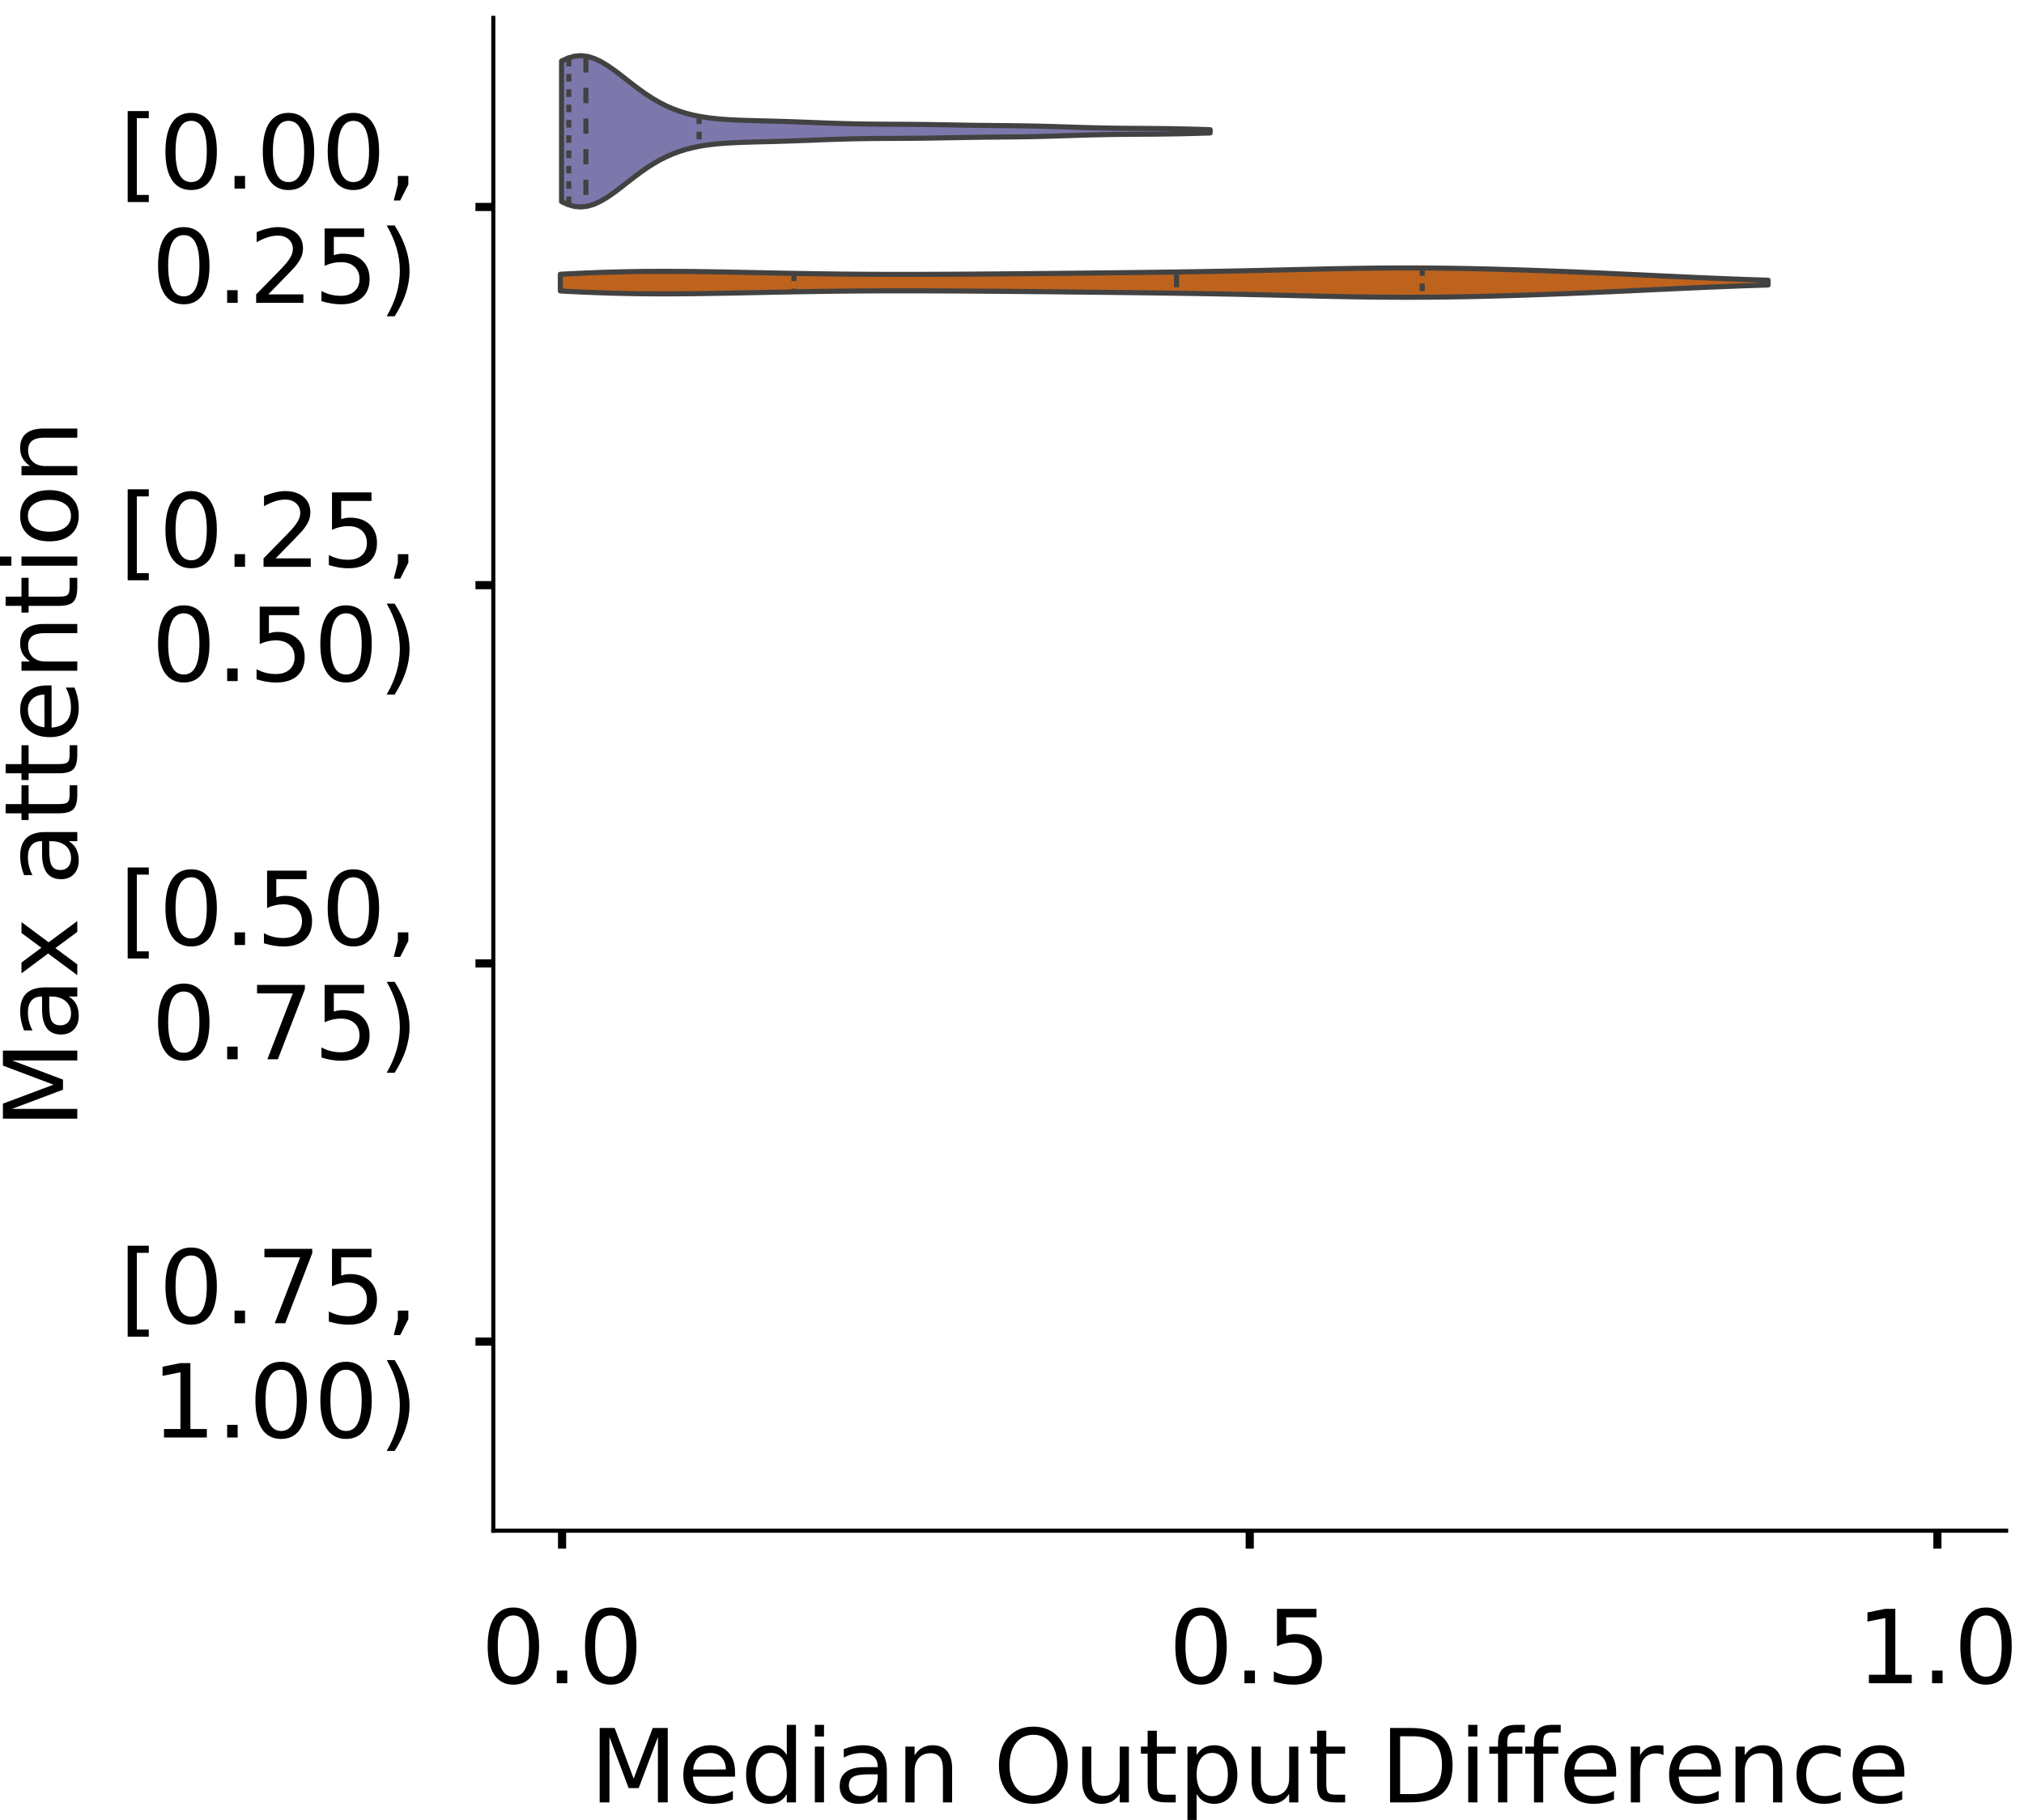 <?xml version="1.0" encoding="utf-8" standalone="no"?>
<!DOCTYPE svg PUBLIC "-//W3C//DTD SVG 1.1//EN"
  "http://www.w3.org/Graphics/SVG/1.1/DTD/svg11.dtd">
<!-- Created with matplotlib (https://matplotlib.org/) -->
<svg height="356.753pt" version="1.1" viewBox="0 0 396.753 356.753" width="396.753pt" xmlns="http://www.w3.org/2000/svg" xmlns:xlink="http://www.w3.org/1999/xlink">
 <defs>
  <style type="text/css">
*{stroke-linecap:butt;stroke-linejoin:round;}
  </style>
 </defs>
 <g id="figure_1">
  <g id="patch_1">
   <path d="M 0 356.753 
L 396.753 356.753 
L 396.753 0 
L 0 0 
z
" style="fill:#ffffff;"/>
  </g>
  <g id="axes_1">
   <g id="patch_2">
    <path d="M 96.7 300.053 
L 393.253 300.053 
L 393.253 3.5 
L 96.7 3.5 
z
" style="fill:#ffffff;"/>
   </g>
   <g id="PolyCollection_1">
    <defs>
     <path d="M 110.079 -317.237 
L 110.079 -344.787 
L 111.363 -345.388 
L 112.647 -345.743 
L 113.932 -345.839 
L 115.216 -345.682 
L 116.5 -345.288 
L 117.784 -344.688 
L 119.069 -343.921 
L 120.353 -343.031 
L 121.637 -342.064 
L 122.921 -341.062 
L 124.206 -340.065 
L 125.49 -339.103 
L 126.774 -338.202 
L 128.059 -337.376 
L 129.343 -336.637 
L 130.627 -335.987 
L 131.911 -335.426 
L 133.196 -334.949 
L 134.48 -334.551 
L 135.764 -334.222 
L 137.048 -333.954 
L 138.333 -333.741 
L 139.617 -333.572 
L 140.901 -333.441 
L 142.185 -333.34 
L 143.47 -333.262 
L 144.754 -333.203 
L 146.038 -333.156 
L 147.323 -333.118 
L 148.607 -333.084 
L 149.891 -333.052 
L 151.175 -333.019 
L 152.46 -332.983 
L 153.744 -332.945 
L 155.028 -332.902 
L 156.312 -332.857 
L 157.597 -332.809 
L 158.881 -332.76 
L 160.165 -332.71 
L 161.449 -332.661 
L 162.734 -332.615 
L 164.018 -332.572 
L 165.302 -332.533 
L 166.587 -332.499 
L 167.871 -332.471 
L 169.155 -332.448 
L 170.439 -332.431 
L 171.724 -332.418 
L 173.008 -332.408 
L 174.292 -332.401 
L 175.576 -332.394 
L 176.861 -332.388 
L 178.145 -332.38 
L 179.429 -332.369 
L 180.713 -332.356 
L 181.998 -332.34 
L 183.282 -332.321 
L 184.566 -332.3 
L 185.851 -332.278 
L 187.135 -332.255 
L 188.419 -332.232 
L 189.703 -332.211 
L 190.988 -332.192 
L 192.272 -332.175 
L 193.556 -332.16 
L 194.84 -332.147 
L 196.125 -332.135 
L 197.409 -332.122 
L 198.693 -332.108 
L 199.977 -332.092 
L 201.262 -332.072 
L 202.546 -332.048 
L 203.83 -332.02 
L 205.115 -331.987 
L 206.399 -331.95 
L 207.683 -331.911 
L 208.967 -331.87 
L 210.252 -331.828 
L 211.536 -331.788 
L 212.82 -331.749 
L 214.104 -331.714 
L 215.389 -331.683 
L 216.673 -331.657 
L 217.957 -331.636 
L 219.241 -331.619 
L 220.526 -331.606 
L 221.81 -331.596 
L 223.094 -331.587 
L 224.379 -331.579 
L 225.663 -331.57 
L 226.947 -331.558 
L 228.231 -331.544 
L 229.516 -331.526 
L 230.8 -331.503 
L 232.084 -331.476 
L 233.368 -331.445 
L 234.653 -331.411 
L 235.937 -331.374 
L 237.221 -331.336 
L 237.221 -330.688 
L 237.221 -330.688 
L 235.937 -330.649 
L 234.653 -330.612 
L 233.368 -330.578 
L 232.084 -330.547 
L 230.8 -330.52 
L 229.516 -330.498 
L 228.231 -330.48 
L 226.947 -330.465 
L 225.663 -330.454 
L 224.379 -330.445 
L 223.094 -330.437 
L 221.81 -330.428 
L 220.526 -330.418 
L 219.241 -330.405 
L 217.957 -330.388 
L 216.673 -330.366 
L 215.389 -330.34 
L 214.104 -330.309 
L 212.82 -330.274 
L 211.536 -330.236 
L 210.252 -330.195 
L 208.967 -330.154 
L 207.683 -330.113 
L 206.399 -330.073 
L 205.115 -330.037 
L 203.83 -330.004 
L 202.546 -329.976 
L 201.262 -329.952 
L 199.977 -329.932 
L 198.693 -329.915 
L 197.409 -329.901 
L 196.125 -329.889 
L 194.84 -329.877 
L 193.556 -329.863 
L 192.272 -329.849 
L 190.988 -329.832 
L 189.703 -329.813 
L 188.419 -329.792 
L 187.135 -329.769 
L 185.851 -329.746 
L 184.566 -329.724 
L 183.282 -329.702 
L 181.998 -329.683 
L 180.713 -329.667 
L 179.429 -329.654 
L 178.145 -329.644 
L 176.861 -329.636 
L 175.576 -329.629 
L 174.292 -329.623 
L 173.008 -329.615 
L 171.724 -329.606 
L 170.439 -329.593 
L 169.155 -329.575 
L 167.871 -329.553 
L 166.587 -329.524 
L 165.302 -329.491 
L 164.018 -329.452 
L 162.734 -329.409 
L 161.449 -329.362 
L 160.165 -329.314 
L 158.881 -329.264 
L 157.597 -329.214 
L 156.312 -329.166 
L 155.028 -329.121 
L 153.744 -329.079 
L 152.46 -329.04 
L 151.175 -329.005 
L 149.891 -328.972 
L 148.607 -328.94 
L 147.323 -328.906 
L 146.038 -328.867 
L 144.754 -328.821 
L 143.47 -328.761 
L 142.185 -328.684 
L 140.901 -328.583 
L 139.617 -328.452 
L 138.333 -328.283 
L 137.048 -328.069 
L 135.764 -327.802 
L 134.48 -327.473 
L 133.196 -327.074 
L 131.911 -326.597 
L 130.627 -326.036 
L 129.343 -325.387 
L 128.059 -324.647 
L 126.774 -323.822 
L 125.49 -322.92 
L 124.206 -321.959 
L 122.921 -320.961 
L 121.637 -319.96 
L 120.353 -318.993 
L 119.069 -318.103 
L 117.784 -317.336 
L 116.5 -316.736 
L 115.216 -316.342 
L 113.932 -316.184 
L 112.647 -316.281 
L 111.363 -316.635 
L 110.079 -317.237 
z
" id="m1b90cac1bf" style="stroke:#424242;"/>
    </defs>
    <g clip-path="url(#p2d5c9ad219)">
     <use style="fill:#7c78ab;stroke:#424242;" x="0" xlink:href="#m1b90cac1bf" y="356.753"/>
    </g>
   </g>
   <g id="PolyCollection_2">
    <defs>
     <path d="M 109.837 -299.717 
L 109.837 -302.996 
L 112.228 -303.119 
L 114.62 -303.23 
L 117.011 -303.327 
L 119.403 -303.407 
L 121.794 -303.47 
L 124.186 -303.517 
L 126.577 -303.547 
L 128.969 -303.561 
L 131.36 -303.561 
L 133.752 -303.548 
L 136.143 -303.525 
L 138.535 -303.493 
L 140.926 -303.454 
L 143.318 -303.411 
L 145.709 -303.364 
L 148.101 -303.315 
L 150.492 -303.266 
L 152.884 -303.219 
L 155.275 -303.173 
L 157.667 -303.131 
L 160.058 -303.093 
L 162.45 -303.059 
L 164.841 -303.031 
L 167.233 -303.008 
L 169.624 -302.99 
L 172.016 -302.978 
L 174.407 -302.971 
L 176.799 -302.969 
L 179.19 -302.971 
L 181.581 -302.976 
L 183.973 -302.985 
L 186.364 -302.996 
L 188.756 -303.01 
L 191.147 -303.026 
L 193.539 -303.043 
L 195.93 -303.062 
L 198.322 -303.082 
L 200.713 -303.103 
L 203.105 -303.125 
L 205.496 -303.148 
L 207.888 -303.172 
L 210.279 -303.197 
L 212.671 -303.222 
L 215.062 -303.247 
L 217.454 -303.274 
L 219.845 -303.301 
L 222.237 -303.328 
L 224.628 -303.357 
L 227.02 -303.388 
L 229.411 -303.42 
L 231.803 -303.455 
L 234.194 -303.492 
L 236.586 -303.532 
L 238.977 -303.575 
L 241.369 -303.621 
L 243.76 -303.67 
L 246.152 -303.722 
L 248.543 -303.776 
L 250.935 -303.832 
L 253.326 -303.888 
L 255.718 -303.944 
L 258.109 -303.999 
L 260.501 -304.05 
L 262.892 -304.098 
L 265.284 -304.139 
L 267.675 -304.174 
L 270.067 -304.201 
L 272.458 -304.219 
L 274.85 -304.228 
L 277.241 -304.227 
L 279.633 -304.216 
L 282.024 -304.196 
L 284.416 -304.165 
L 286.807 -304.126 
L 289.199 -304.078 
L 291.59 -304.023 
L 293.982 -303.96 
L 296.373 -303.89 
L 298.765 -303.815 
L 301.156 -303.734 
L 303.548 -303.648 
L 305.939 -303.556 
L 308.331 -303.461 
L 310.722 -303.361 
L 313.113 -303.258 
L 315.505 -303.151 
L 317.896 -303.041 
L 320.288 -302.93 
L 322.679 -302.817 
L 325.071 -302.704 
L 327.462 -302.592 
L 329.854 -302.481 
L 332.245 -302.373 
L 334.637 -302.269 
L 337.028 -302.168 
L 339.42 -302.074 
L 341.811 -301.985 
L 344.203 -301.902 
L 346.594 -301.826 
L 346.594 -300.887 
L 346.594 -300.887 
L 344.203 -300.811 
L 341.811 -300.728 
L 339.42 -300.639 
L 337.028 -300.545 
L 334.637 -300.444 
L 332.245 -300.34 
L 329.854 -300.232 
L 327.462 -300.121 
L 325.071 -300.009 
L 322.679 -299.896 
L 320.288 -299.783 
L 317.896 -299.672 
L 315.505 -299.562 
L 313.113 -299.455 
L 310.722 -299.352 
L 308.331 -299.252 
L 305.939 -299.157 
L 303.548 -299.065 
L 301.156 -298.979 
L 298.765 -298.898 
L 296.373 -298.823 
L 293.982 -298.753 
L 291.59 -298.69 
L 289.199 -298.635 
L 286.807 -298.587 
L 284.416 -298.548 
L 282.024 -298.517 
L 279.633 -298.497 
L 277.241 -298.486 
L 274.85 -298.485 
L 272.458 -298.494 
L 270.067 -298.512 
L 267.675 -298.539 
L 265.284 -298.574 
L 262.892 -298.615 
L 260.501 -298.663 
L 258.109 -298.714 
L 255.718 -298.769 
L 253.326 -298.825 
L 250.935 -298.881 
L 248.543 -298.937 
L 246.152 -298.991 
L 243.76 -299.043 
L 241.369 -299.092 
L 238.977 -299.138 
L 236.586 -299.181 
L 234.194 -299.221 
L 231.803 -299.258 
L 229.411 -299.293 
L 227.02 -299.325 
L 224.628 -299.356 
L 222.237 -299.385 
L 219.845 -299.412 
L 217.454 -299.439 
L 215.062 -299.466 
L 212.671 -299.491 
L 210.279 -299.516 
L 207.888 -299.541 
L 205.496 -299.565 
L 203.105 -299.588 
L 200.713 -299.61 
L 198.322 -299.631 
L 195.93 -299.651 
L 193.539 -299.67 
L 191.147 -299.687 
L 188.756 -299.703 
L 186.364 -299.717 
L 183.973 -299.728 
L 181.581 -299.737 
L 179.19 -299.742 
L 176.799 -299.744 
L 174.407 -299.742 
L 172.016 -299.735 
L 169.624 -299.723 
L 167.233 -299.705 
L 164.841 -299.682 
L 162.45 -299.654 
L 160.058 -299.62 
L 157.667 -299.582 
L 155.275 -299.54 
L 152.884 -299.494 
L 150.492 -299.447 
L 148.101 -299.398 
L 145.709 -299.349 
L 143.318 -299.302 
L 140.926 -299.259 
L 138.535 -299.22 
L 136.143 -299.188 
L 133.752 -299.165 
L 131.36 -299.152 
L 128.969 -299.152 
L 126.577 -299.166 
L 124.186 -299.196 
L 121.794 -299.243 
L 119.403 -299.306 
L 117.011 -299.386 
L 114.62 -299.483 
L 112.228 -299.594 
L 109.837 -299.717 
z
" id="m56d93f0225" style="stroke:#424242;"/>
    </defs>
    <g clip-path="url(#p2d5c9ad219)">
     <use style="fill:#be631d;stroke:#424242;" x="0" xlink:href="#m56d93f0225" y="356.753"/>
    </g>
   </g>
   <g id="patch_3">
    <path clip-path="url(#p2d5c9ad219)" d="M 110.18 40.569 
L 110.18 40.569 
L 110.18 40.569 
L 110.18 40.569 
z
" style="fill:#7c78ab;stroke:#424242;stroke-linejoin:miter;stroke-width:0.5;"/>
   </g>
   <g id="patch_4">
    <path clip-path="url(#p2d5c9ad219)" d="M 110.18 40.569 
L 110.18 40.569 
L 110.18 40.569 
L 110.18 40.569 
z
" style="fill:#be631d;stroke:#424242;stroke-linejoin:miter;stroke-width:0.5;"/>
   </g>
   <g id="matplotlib.axis_1">
    <g id="xtick_1">
     <g id="line2d_1">
      <defs>
       <path d="M 0 0 
L 0 3.5 
" id="m2cf80d3ca0" style="stroke:#000000;stroke-width:1.6;"/>
      </defs>
      <g>
       <use style="stroke:#000000;stroke-width:1.6;" x="110.18" xlink:href="#m2cf80d3ca0" y="300.053"/>
      </g>
     </g>
     <g id="text_1">
      <!-- 0.0 -->
      <defs>
       <path d="M 31.781 66.406 
Q 24.172 66.406 20.328 58.906 
Q 16.5 51.422 16.5 36.375 
Q 16.5 21.391 20.328 13.891 
Q 24.172 6.391 31.781 6.391 
Q 39.453 6.391 43.281 13.891 
Q 47.125 21.391 47.125 36.375 
Q 47.125 51.422 43.281 58.906 
Q 39.453 66.406 31.781 66.406 
z
M 31.781 74.219 
Q 44.047 74.219 50.516 64.516 
Q 56.984 54.828 56.984 36.375 
Q 56.984 17.969 50.516 8.266 
Q 44.047 -1.422 31.781 -1.422 
Q 19.531 -1.422 13.062 8.266 
Q 6.594 17.969 6.594 36.375 
Q 6.594 54.828 13.062 64.516 
Q 19.531 74.219 31.781 74.219 
z
" id="DejaVuSans-48"/>
       <path d="M 10.688 12.406 
L 21 12.406 
L 21 0 
L 10.688 0 
z
" id="DejaVuSans-46"/>
      </defs>
      <g transform="translate(94.277 329.95)scale(0.2 -0.2)">
       <use xlink:href="#DejaVuSans-48"/>
       <use x="63.623" xlink:href="#DejaVuSans-46"/>
       <use x="95.41" xlink:href="#DejaVuSans-48"/>
      </g>
     </g>
    </g>
    <g id="xtick_2">
     <g id="line2d_2">
      <g>
       <use style="stroke:#000000;stroke-width:1.6;" x="244.977" xlink:href="#m2cf80d3ca0" y="300.053"/>
      </g>
     </g>
     <g id="text_2">
      <!-- 0.5 -->
      <defs>
       <path d="M 10.797 72.906 
L 49.516 72.906 
L 49.516 64.594 
L 19.828 64.594 
L 19.828 46.734 
Q 21.969 47.469 24.109 47.828 
Q 26.266 48.188 28.422 48.188 
Q 40.625 48.188 47.75 41.5 
Q 54.891 34.812 54.891 23.391 
Q 54.891 11.625 47.562 5.094 
Q 40.234 -1.422 26.906 -1.422 
Q 22.312 -1.422 17.547 -0.641 
Q 12.797 0.141 7.719 1.703 
L 7.719 11.625 
Q 12.109 9.234 16.797 8.062 
Q 21.484 6.891 26.703 6.891 
Q 35.156 6.891 40.078 11.328 
Q 45.016 15.766 45.016 23.391 
Q 45.016 31 40.078 35.438 
Q 35.156 39.891 26.703 39.891 
Q 22.75 39.891 18.812 39.016 
Q 14.891 38.141 10.797 36.281 
z
" id="DejaVuSans-53"/>
      </defs>
      <g transform="translate(229.074 329.95)scale(0.2 -0.2)">
       <use xlink:href="#DejaVuSans-48"/>
       <use x="63.623" xlink:href="#DejaVuSans-46"/>
       <use x="95.41" xlink:href="#DejaVuSans-53"/>
      </g>
     </g>
    </g>
    <g id="xtick_3">
     <g id="line2d_3">
      <g>
       <use style="stroke:#000000;stroke-width:1.6;" x="379.774" xlink:href="#m2cf80d3ca0" y="300.053"/>
      </g>
     </g>
     <g id="text_3">
      <!-- 1.0 -->
      <defs>
       <path d="M 12.406 8.297 
L 28.516 8.297 
L 28.516 63.922 
L 10.984 60.406 
L 10.984 69.391 
L 28.422 72.906 
L 38.281 72.906 
L 38.281 8.297 
L 54.391 8.297 
L 54.391 0 
L 12.406 0 
z
" id="DejaVuSans-49"/>
      </defs>
      <g transform="translate(363.871 329.95)scale(0.2 -0.2)">
       <use xlink:href="#DejaVuSans-49"/>
       <use x="63.623" xlink:href="#DejaVuSans-46"/>
       <use x="95.41" xlink:href="#DejaVuSans-48"/>
      </g>
     </g>
    </g>
    <g id="text_4">
     <!-- Median Output Difference -->
     <defs>
      <path d="M 9.812 72.906 
L 24.516 72.906 
L 43.109 23.297 
L 61.812 72.906 
L 76.516 72.906 
L 76.516 0 
L 66.891 0 
L 66.891 64.016 
L 48.094 14.016 
L 38.188 14.016 
L 19.391 64.016 
L 19.391 0 
L 9.812 0 
z
" id="DejaVuSans-77"/>
      <path d="M 56.203 29.594 
L 56.203 25.203 
L 14.891 25.203 
Q 15.484 15.922 20.484 11.062 
Q 25.484 6.203 34.422 6.203 
Q 39.594 6.203 44.453 7.469 
Q 49.312 8.734 54.109 11.281 
L 54.109 2.781 
Q 49.266 0.734 44.188 -0.344 
Q 39.109 -1.422 33.891 -1.422 
Q 20.797 -1.422 13.156 6.188 
Q 5.516 13.812 5.516 26.812 
Q 5.516 40.234 12.766 48.109 
Q 20.016 56 32.328 56 
Q 43.359 56 49.781 48.891 
Q 56.203 41.797 56.203 29.594 
z
M 47.219 32.234 
Q 47.125 39.594 43.094 43.984 
Q 39.062 48.391 32.422 48.391 
Q 24.906 48.391 20.391 44.141 
Q 15.875 39.891 15.188 32.172 
z
" id="DejaVuSans-101"/>
      <path d="M 45.406 46.391 
L 45.406 75.984 
L 54.391 75.984 
L 54.391 0 
L 45.406 0 
L 45.406 8.203 
Q 42.578 3.328 38.25 0.953 
Q 33.938 -1.422 27.875 -1.422 
Q 17.969 -1.422 11.734 6.484 
Q 5.516 14.406 5.516 27.297 
Q 5.516 40.188 11.734 48.094 
Q 17.969 56 27.875 56 
Q 33.938 56 38.25 53.625 
Q 42.578 51.266 45.406 46.391 
z
M 14.797 27.297 
Q 14.797 17.391 18.875 11.75 
Q 22.953 6.109 30.078 6.109 
Q 37.203 6.109 41.297 11.75 
Q 45.406 17.391 45.406 27.297 
Q 45.406 37.203 41.297 42.844 
Q 37.203 48.484 30.078 48.484 
Q 22.953 48.484 18.875 42.844 
Q 14.797 37.203 14.797 27.297 
z
" id="DejaVuSans-100"/>
      <path d="M 9.422 54.688 
L 18.406 54.688 
L 18.406 0 
L 9.422 0 
z
M 9.422 75.984 
L 18.406 75.984 
L 18.406 64.594 
L 9.422 64.594 
z
" id="DejaVuSans-105"/>
      <path d="M 34.281 27.484 
Q 23.391 27.484 19.188 25 
Q 14.984 22.516 14.984 16.5 
Q 14.984 11.719 18.141 8.906 
Q 21.297 6.109 26.703 6.109 
Q 34.188 6.109 38.703 11.406 
Q 43.219 16.703 43.219 25.484 
L 43.219 27.484 
z
M 52.203 31.203 
L 52.203 0 
L 43.219 0 
L 43.219 8.297 
Q 40.141 3.328 35.547 0.953 
Q 30.953 -1.422 24.312 -1.422 
Q 15.922 -1.422 10.953 3.297 
Q 6 8.016 6 15.922 
Q 6 25.141 12.172 29.828 
Q 18.359 34.516 30.609 34.516 
L 43.219 34.516 
L 43.219 35.406 
Q 43.219 41.609 39.141 45 
Q 35.062 48.391 27.688 48.391 
Q 23 48.391 18.547 47.266 
Q 14.109 46.141 10.016 43.891 
L 10.016 52.203 
Q 14.938 54.109 19.578 55.047 
Q 24.219 56 28.609 56 
Q 40.484 56 46.344 49.844 
Q 52.203 43.703 52.203 31.203 
z
" id="DejaVuSans-97"/>
      <path d="M 54.891 33.016 
L 54.891 0 
L 45.906 0 
L 45.906 32.719 
Q 45.906 40.484 42.875 44.328 
Q 39.844 48.188 33.797 48.188 
Q 26.516 48.188 22.312 43.547 
Q 18.109 38.922 18.109 30.906 
L 18.109 0 
L 9.078 0 
L 9.078 54.688 
L 18.109 54.688 
L 18.109 46.188 
Q 21.344 51.125 25.703 53.562 
Q 30.078 56 35.797 56 
Q 45.219 56 50.047 50.172 
Q 54.891 44.344 54.891 33.016 
z
" id="DejaVuSans-110"/>
      <path id="DejaVuSans-32"/>
      <path d="M 39.406 66.219 
Q 28.656 66.219 22.328 58.203 
Q 16.016 50.203 16.016 36.375 
Q 16.016 22.609 22.328 14.594 
Q 28.656 6.594 39.406 6.594 
Q 50.141 6.594 56.422 14.594 
Q 62.703 22.609 62.703 36.375 
Q 62.703 50.203 56.422 58.203 
Q 50.141 66.219 39.406 66.219 
z
M 39.406 74.219 
Q 54.734 74.219 63.906 63.938 
Q 73.094 53.656 73.094 36.375 
Q 73.094 19.141 63.906 8.859 
Q 54.734 -1.422 39.406 -1.422 
Q 24.031 -1.422 14.812 8.828 
Q 5.609 19.094 5.609 36.375 
Q 5.609 53.656 14.812 63.938 
Q 24.031 74.219 39.406 74.219 
z
" id="DejaVuSans-79"/>
      <path d="M 8.5 21.578 
L 8.5 54.688 
L 17.484 54.688 
L 17.484 21.922 
Q 17.484 14.156 20.5 10.266 
Q 23.531 6.391 29.594 6.391 
Q 36.859 6.391 41.078 11.031 
Q 45.312 15.672 45.312 23.688 
L 45.312 54.688 
L 54.297 54.688 
L 54.297 0 
L 45.312 0 
L 45.312 8.406 
Q 42.047 3.422 37.719 1 
Q 33.406 -1.422 27.688 -1.422 
Q 18.266 -1.422 13.375 4.438 
Q 8.5 10.297 8.5 21.578 
z
M 31.109 56 
z
" id="DejaVuSans-117"/>
      <path d="M 18.312 70.219 
L 18.312 54.688 
L 36.812 54.688 
L 36.812 47.703 
L 18.312 47.703 
L 18.312 18.016 
Q 18.312 11.328 20.141 9.422 
Q 21.969 7.516 27.594 7.516 
L 36.812 7.516 
L 36.812 0 
L 27.594 0 
Q 17.188 0 13.234 3.875 
Q 9.281 7.766 9.281 18.016 
L 9.281 47.703 
L 2.688 47.703 
L 2.688 54.688 
L 9.281 54.688 
L 9.281 70.219 
z
" id="DejaVuSans-116"/>
      <path d="M 18.109 8.203 
L 18.109 -20.797 
L 9.078 -20.797 
L 9.078 54.688 
L 18.109 54.688 
L 18.109 46.391 
Q 20.953 51.266 25.266 53.625 
Q 29.594 56 35.594 56 
Q 45.562 56 51.781 48.094 
Q 58.016 40.188 58.016 27.297 
Q 58.016 14.406 51.781 6.484 
Q 45.562 -1.422 35.594 -1.422 
Q 29.594 -1.422 25.266 0.953 
Q 20.953 3.328 18.109 8.203 
z
M 48.688 27.297 
Q 48.688 37.203 44.609 42.844 
Q 40.531 48.484 33.406 48.484 
Q 26.266 48.484 22.188 42.844 
Q 18.109 37.203 18.109 27.297 
Q 18.109 17.391 22.188 11.75 
Q 26.266 6.109 33.406 6.109 
Q 40.531 6.109 44.609 11.75 
Q 48.688 17.391 48.688 27.297 
z
" id="DejaVuSans-112"/>
      <path d="M 19.672 64.797 
L 19.672 8.109 
L 31.594 8.109 
Q 46.688 8.109 53.688 14.938 
Q 60.688 21.781 60.688 36.531 
Q 60.688 51.172 53.688 57.984 
Q 46.688 64.797 31.594 64.797 
z
M 9.812 72.906 
L 30.078 72.906 
Q 51.266 72.906 61.172 64.094 
Q 71.094 55.281 71.094 36.531 
Q 71.094 17.672 61.125 8.828 
Q 51.172 0 30.078 0 
L 9.812 0 
z
" id="DejaVuSans-68"/>
      <path d="M 37.109 75.984 
L 37.109 68.5 
L 28.516 68.5 
Q 23.688 68.5 21.797 66.547 
Q 19.922 64.594 19.922 59.516 
L 19.922 54.688 
L 34.719 54.688 
L 34.719 47.703 
L 19.922 47.703 
L 19.922 0 
L 10.891 0 
L 10.891 47.703 
L 2.297 47.703 
L 2.297 54.688 
L 10.891 54.688 
L 10.891 58.5 
Q 10.891 67.625 15.141 71.797 
Q 19.391 75.984 28.609 75.984 
z
" id="DejaVuSans-102"/>
      <path d="M 41.109 46.297 
Q 39.594 47.172 37.812 47.578 
Q 36.031 48 33.891 48 
Q 26.266 48 22.188 43.047 
Q 18.109 38.094 18.109 28.812 
L 18.109 0 
L 9.078 0 
L 9.078 54.688 
L 18.109 54.688 
L 18.109 46.188 
Q 20.953 51.172 25.484 53.578 
Q 30.031 56 36.531 56 
Q 37.453 56 38.578 55.875 
Q 39.703 55.766 41.062 55.516 
z
" id="DejaVuSans-114"/>
      <path d="M 48.781 52.594 
L 48.781 44.188 
Q 44.969 46.297 41.141 47.344 
Q 37.312 48.391 33.406 48.391 
Q 24.656 48.391 19.812 42.844 
Q 14.984 37.312 14.984 27.297 
Q 14.984 17.281 19.812 11.734 
Q 24.656 6.203 33.406 6.203 
Q 37.312 6.203 41.141 7.25 
Q 44.969 8.297 48.781 10.406 
L 48.781 2.094 
Q 45.016 0.344 40.984 -0.531 
Q 36.969 -1.422 32.422 -1.422 
Q 20.062 -1.422 12.781 6.344 
Q 5.516 14.109 5.516 27.297 
Q 5.516 40.672 12.859 48.328 
Q 20.219 56 33.016 56 
Q 37.156 56 41.109 55.141 
Q 45.062 54.297 48.781 52.594 
z
" id="DejaVuSans-99"/>
     </defs>
     <g transform="translate(115.589 353.306)scale(0.2 -0.2)">
      <use xlink:href="#DejaVuSans-77"/>
      <use x="86.279" xlink:href="#DejaVuSans-101"/>
      <use x="147.803" xlink:href="#DejaVuSans-100"/>
      <use x="211.279" xlink:href="#DejaVuSans-105"/>
      <use x="239.062" xlink:href="#DejaVuSans-97"/>
      <use x="300.342" xlink:href="#DejaVuSans-110"/>
      <use x="363.721" xlink:href="#DejaVuSans-32"/>
      <use x="395.508" xlink:href="#DejaVuSans-79"/>
      <use x="474.219" xlink:href="#DejaVuSans-117"/>
      <use x="537.598" xlink:href="#DejaVuSans-116"/>
      <use x="576.807" xlink:href="#DejaVuSans-112"/>
      <use x="640.283" xlink:href="#DejaVuSans-117"/>
      <use x="703.662" xlink:href="#DejaVuSans-116"/>
      <use x="742.871" xlink:href="#DejaVuSans-32"/>
      <use x="774.658" xlink:href="#DejaVuSans-68"/>
      <use x="851.66" xlink:href="#DejaVuSans-105"/>
      <use x="879.443" xlink:href="#DejaVuSans-102"/>
      <use x="914.648" xlink:href="#DejaVuSans-102"/>
      <use x="949.854" xlink:href="#DejaVuSans-101"/>
      <use x="1011.377" xlink:href="#DejaVuSans-114"/>
      <use x="1052.459" xlink:href="#DejaVuSans-101"/>
      <use x="1113.982" xlink:href="#DejaVuSans-110"/>
      <use x="1177.361" xlink:href="#DejaVuSans-99"/>
      <use x="1232.342" xlink:href="#DejaVuSans-101"/>
     </g>
    </g>
   </g>
   <g id="matplotlib.axis_2">
    <g id="ytick_1">
     <g id="line2d_4">
      <defs>
       <path d="M 0 0 
L -3.5 0 
" id="ma8eb6ce814" style="stroke:#000000;stroke-width:1.6;"/>
      </defs>
      <g>
       <use style="stroke:#000000;stroke-width:1.6;" x="96.7" xlink:href="#ma8eb6ce814" y="40.569"/>
      </g>
     </g>
     <g id="text_5">
      <!-- [0.00, -->
      <defs>
       <path d="M 8.594 75.984 
L 29.297 75.984 
L 29.297 69 
L 17.578 69 
L 17.578 -6.203 
L 29.297 -6.203 
L 29.297 -13.188 
L 8.594 -13.188 
z
" id="DejaVuSans-91"/>
       <path d="M 11.719 12.406 
L 22.016 12.406 
L 22.016 4 
L 14.016 -11.625 
L 7.719 -11.625 
L 11.719 4 
z
" id="DejaVuSans-44"/>
      </defs>
      <g transform="translate(23.309 36.97)scale(0.2 -0.2)">
       <use xlink:href="#DejaVuSans-91"/>
       <use x="39.014" xlink:href="#DejaVuSans-48"/>
       <use x="102.637" xlink:href="#DejaVuSans-46"/>
       <use x="134.424" xlink:href="#DejaVuSans-48"/>
       <use x="198.047" xlink:href="#DejaVuSans-48"/>
       <use x="261.67" xlink:href="#DejaVuSans-44"/>
      </g>
      <!-- 0.25) -->
      <defs>
       <path d="M 19.188 8.297 
L 53.609 8.297 
L 53.609 0 
L 7.328 0 
L 7.328 8.297 
Q 12.938 14.109 22.625 23.891 
Q 32.328 33.688 34.812 36.531 
Q 39.547 41.844 41.422 45.531 
Q 43.312 49.219 43.312 52.781 
Q 43.312 58.594 39.234 62.25 
Q 35.156 65.922 28.609 65.922 
Q 23.969 65.922 18.812 64.312 
Q 13.672 62.703 7.812 59.422 
L 7.812 69.391 
Q 13.766 71.781 18.938 73 
Q 24.125 74.219 28.422 74.219 
Q 39.75 74.219 46.484 68.547 
Q 53.219 62.891 53.219 53.422 
Q 53.219 48.922 51.531 44.891 
Q 49.859 40.875 45.406 35.406 
Q 44.188 33.984 37.641 27.219 
Q 31.109 20.453 19.188 8.297 
z
" id="DejaVuSans-50"/>
       <path d="M 8.016 75.875 
L 15.828 75.875 
Q 23.141 64.359 26.781 53.312 
Q 30.422 42.281 30.422 31.391 
Q 30.422 20.453 26.781 9.375 
Q 23.141 -1.703 15.828 -13.188 
L 8.016 -13.188 
Q 14.5 -2 17.703 9.062 
Q 20.906 20.125 20.906 31.391 
Q 20.906 42.672 17.703 53.656 
Q 14.5 64.656 8.016 75.875 
z
" id="DejaVuSans-41"/>
      </defs>
      <g transform="translate(29.666 59.365)scale(0.2 -0.2)">
       <use xlink:href="#DejaVuSans-48"/>
       <use x="63.623" xlink:href="#DejaVuSans-46"/>
       <use x="95.41" xlink:href="#DejaVuSans-50"/>
       <use x="159.033" xlink:href="#DejaVuSans-53"/>
       <use x="222.656" xlink:href="#DejaVuSans-41"/>
      </g>
     </g>
    </g>
    <g id="ytick_2">
     <g id="line2d_5">
      <g>
       <use style="stroke:#000000;stroke-width:1.6;" x="96.7" xlink:href="#ma8eb6ce814" y="114.707"/>
      </g>
     </g>
     <g id="text_6">
      <!-- [0.25, -->
      <g transform="translate(23.309 111.108)scale(0.2 -0.2)">
       <use xlink:href="#DejaVuSans-91"/>
       <use x="39.014" xlink:href="#DejaVuSans-48"/>
       <use x="102.637" xlink:href="#DejaVuSans-46"/>
       <use x="134.424" xlink:href="#DejaVuSans-50"/>
       <use x="198.047" xlink:href="#DejaVuSans-53"/>
       <use x="261.67" xlink:href="#DejaVuSans-44"/>
      </g>
      <!-- 0.50) -->
      <g transform="translate(29.666 133.504)scale(0.2 -0.2)">
       <use xlink:href="#DejaVuSans-48"/>
       <use x="63.623" xlink:href="#DejaVuSans-46"/>
       <use x="95.41" xlink:href="#DejaVuSans-53"/>
       <use x="159.033" xlink:href="#DejaVuSans-48"/>
       <use x="222.656" xlink:href="#DejaVuSans-41"/>
      </g>
     </g>
    </g>
    <g id="ytick_3">
     <g id="line2d_6">
      <g>
       <use style="stroke:#000000;stroke-width:1.6;" x="96.7" xlink:href="#ma8eb6ce814" y="188.846"/>
      </g>
     </g>
     <g id="text_7">
      <!-- [0.50, -->
      <g transform="translate(23.309 185.246)scale(0.2 -0.2)">
       <use xlink:href="#DejaVuSans-91"/>
       <use x="39.014" xlink:href="#DejaVuSans-48"/>
       <use x="102.637" xlink:href="#DejaVuSans-46"/>
       <use x="134.424" xlink:href="#DejaVuSans-53"/>
       <use x="198.047" xlink:href="#DejaVuSans-48"/>
       <use x="261.67" xlink:href="#DejaVuSans-44"/>
      </g>
      <!-- 0.75) -->
      <defs>
       <path d="M 8.203 72.906 
L 55.078 72.906 
L 55.078 68.703 
L 28.609 0 
L 18.312 0 
L 43.219 64.594 
L 8.203 64.594 
z
" id="DejaVuSans-55"/>
      </defs>
      <g transform="translate(29.666 207.642)scale(0.2 -0.2)">
       <use xlink:href="#DejaVuSans-48"/>
       <use x="63.623" xlink:href="#DejaVuSans-46"/>
       <use x="95.41" xlink:href="#DejaVuSans-55"/>
       <use x="159.033" xlink:href="#DejaVuSans-53"/>
       <use x="222.656" xlink:href="#DejaVuSans-41"/>
      </g>
     </g>
    </g>
    <g id="ytick_4">
     <g id="line2d_7">
      <g>
       <use style="stroke:#000000;stroke-width:1.6;" x="96.7" xlink:href="#ma8eb6ce814" y="262.984"/>
      </g>
     </g>
     <g id="text_8">
      <!-- [0.75, -->
      <g transform="translate(23.309 259.385)scale(0.2 -0.2)">
       <use xlink:href="#DejaVuSans-91"/>
       <use x="39.014" xlink:href="#DejaVuSans-48"/>
       <use x="102.637" xlink:href="#DejaVuSans-46"/>
       <use x="134.424" xlink:href="#DejaVuSans-55"/>
       <use x="198.047" xlink:href="#DejaVuSans-53"/>
       <use x="261.67" xlink:href="#DejaVuSans-44"/>
      </g>
      <!-- 1.00) -->
      <g transform="translate(29.666 281.78)scale(0.2 -0.2)">
       <use xlink:href="#DejaVuSans-49"/>
       <use x="63.623" xlink:href="#DejaVuSans-46"/>
       <use x="95.41" xlink:href="#DejaVuSans-48"/>
       <use x="159.033" xlink:href="#DejaVuSans-48"/>
       <use x="222.656" xlink:href="#DejaVuSans-41"/>
      </g>
     </g>
    </g>
    <g id="text_9">
     <!-- Max attention -->
     <defs>
      <path d="M 54.891 54.688 
L 35.109 28.078 
L 55.906 0 
L 45.312 0 
L 29.391 21.484 
L 13.484 0 
L 2.875 0 
L 24.125 28.609 
L 4.688 54.688 
L 15.281 54.688 
L 29.781 35.203 
L 44.281 54.688 
z
" id="DejaVuSans-120"/>
      <path d="M 30.609 48.391 
Q 23.391 48.391 19.188 42.75 
Q 14.984 37.109 14.984 27.297 
Q 14.984 17.484 19.156 11.844 
Q 23.344 6.203 30.609 6.203 
Q 37.797 6.203 41.984 11.859 
Q 46.188 17.531 46.188 27.297 
Q 46.188 37.016 41.984 42.703 
Q 37.797 48.391 30.609 48.391 
z
M 30.609 56 
Q 42.328 56 49.016 48.375 
Q 55.719 40.766 55.719 27.297 
Q 55.719 13.875 49.016 6.219 
Q 42.328 -1.422 30.609 -1.422 
Q 18.844 -1.422 12.172 6.219 
Q 5.516 13.875 5.516 27.297 
Q 5.516 40.766 12.172 48.375 
Q 18.844 56 30.609 56 
z
" id="DejaVuSans-111"/>
     </defs>
     <g transform="translate(15.15 221.244)rotate(-90)scale(0.2 -0.2)">
      <use xlink:href="#DejaVuSans-77"/>
      <use x="86.279" xlink:href="#DejaVuSans-97"/>
      <use x="147.559" xlink:href="#DejaVuSans-120"/>
      <use x="206.738" xlink:href="#DejaVuSans-32"/>
      <use x="238.525" xlink:href="#DejaVuSans-97"/>
      <use x="299.805" xlink:href="#DejaVuSans-116"/>
      <use x="339.014" xlink:href="#DejaVuSans-116"/>
      <use x="378.223" xlink:href="#DejaVuSans-101"/>
      <use x="439.746" xlink:href="#DejaVuSans-110"/>
      <use x="503.125" xlink:href="#DejaVuSans-116"/>
      <use x="542.334" xlink:href="#DejaVuSans-105"/>
      <use x="570.117" xlink:href="#DejaVuSans-111"/>
      <use x="631.299" xlink:href="#DejaVuSans-110"/>
     </g>
    </g>
   </g>
   <g id="line2d_8">
    <path clip-path="url(#p2d5c9ad219)" d="M 111.501 11.509 
L 111.501 39.974 
" style="fill:none;stroke:#424242;stroke-dasharray:1.5,1.5;stroke-dashoffset:0;"/>
   </g>
   <g id="line2d_9">
    <path clip-path="url(#p2d5c9ad219)" d="M 114.852 11.218 
L 114.852 40.265 
" style="fill:none;stroke:#424242;stroke-dasharray:3,3;stroke-dashoffset:0;"/>
   </g>
   <g id="line2d_10">
    <path clip-path="url(#p2d5c9ad219)" d="M 137.043 22.828 
L 137.043 28.655 
" style="fill:none;stroke:#424242;stroke-dasharray:1.5,1.5;stroke-dashoffset:0;"/>
   </g>
   <g id="line2d_11">
    <path clip-path="url(#p2d5c9ad219)" d="M 155.639 53.598 
L 155.639 57.195 
" style="fill:none;stroke:#424242;stroke-dasharray:1.5,1.5;stroke-dashoffset:0;"/>
   </g>
   <g id="line2d_12">
    <path clip-path="url(#p2d5c9ad219)" d="M 230.64 53.32 
L 230.64 57.474 
" style="fill:none;stroke:#424242;stroke-dasharray:3,3;stroke-dashoffset:0;"/>
   </g>
   <g id="line2d_13">
    <path clip-path="url(#p2d5c9ad219)" d="M 278.788 52.566 
L 278.788 58.228 
" style="fill:none;stroke:#424242;stroke-dasharray:1.5,1.5;stroke-dashoffset:0;"/>
   </g>
   <g id="patch_5">
    <path d="M 96.7 300.053 
L 96.7 3.5 
" style="fill:none;stroke:#000000;stroke-linecap:square;stroke-linejoin:miter;stroke-width:0.8;"/>
   </g>
   <g id="patch_6">
    <path d="M 96.7 300.053 
L 393.253 300.053 
" style="fill:none;stroke:#000000;stroke-linecap:square;stroke-linejoin:miter;stroke-width:0.8;"/>
   </g>
  </g>
 </g>
 <defs>
  <clipPath id="p2d5c9ad219">
   <rect height="296.553" width="296.553" x="96.7" y="3.5"/>
  </clipPath>
 </defs>
</svg>
